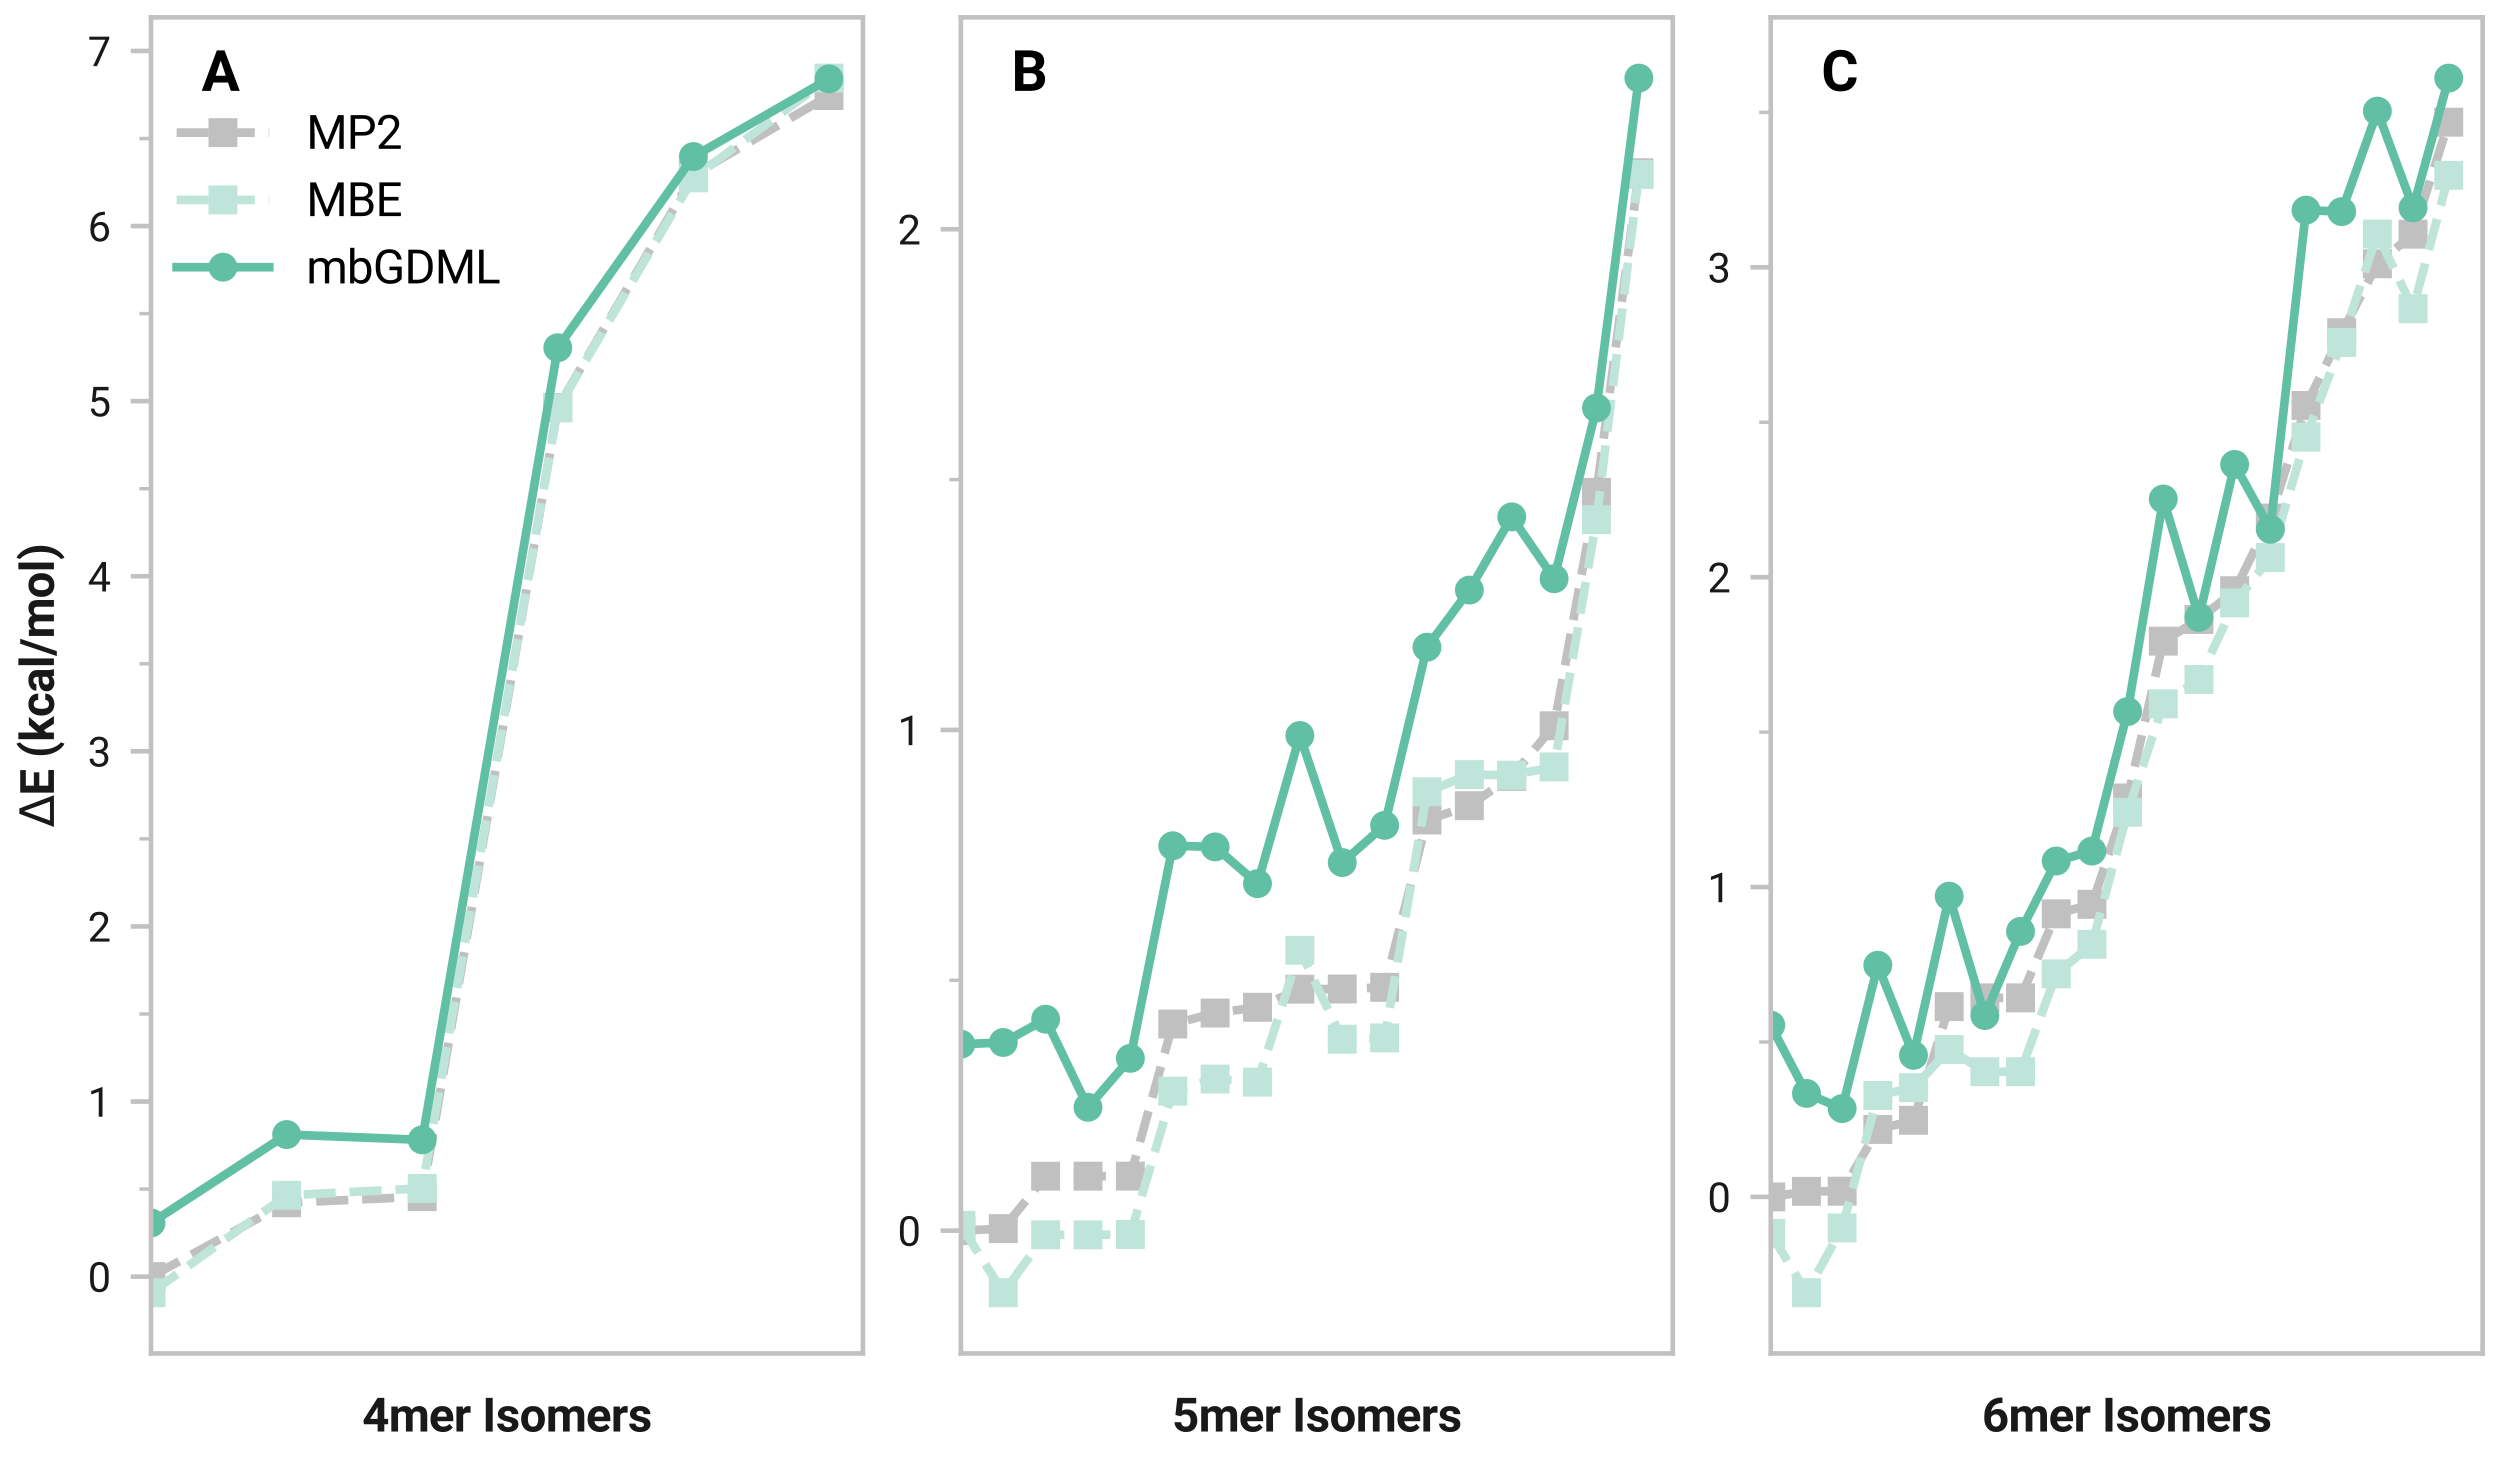 <?xml version="1.0" encoding="utf-8" standalone="no"?>
<!DOCTYPE svg PUBLIC "-//W3C//DTD SVG 1.1//EN"
  "http://www.w3.org/Graphics/SVG/1.1/DTD/svg11.dtd">
<svg xmlns:xlink="http://www.w3.org/1999/xlink" width="432pt" height="252pt" viewBox="0 0 432 252" xmlns="http://www.w3.org/2000/svg" version="1.1">
 <defs>
  <style type="text/css">*{stroke-linejoin: round; stroke-linecap: butt}</style>
 </defs>
 <g id="figure_1">
  <g id="patch_1">
   <path d="M 0 252 
L 432 252 
L 432 0 
L 0 0 
z
" style="fill: #ffffff"/>
  </g>
  <g id="axes_1">
   <g id="patch_2">
    <path d="M 26.094 233.875 
L 149.106 233.875 
L 149.106 3 
L 26.094 3 
z
" style="fill: #ffffff"/>
   </g>
   <g id="line2d_1">
    <path d="M 26.094 220.602 
L 49.525 207.837 
L 72.956 206.779 
L 96.387 70.418 
L 119.818 30.23 
L 143.249 16.507 
" clip-path="url(#pb6cbe77210)" style="fill: none; stroke-dasharray: 5.55,2.4; stroke-dashoffset: 0; stroke: #c0c0c0; stroke-width: 1.5"/>
    <defs>
     <path id="me4160c416a" d="M -2.5 2.5 
L 2.5 2.5 
L 2.5 -2.5 
L -2.5 -2.5 
z
"/>
    </defs>
    <g clip-path="url(#pb6cbe77210)">
     <use xlink:href="#me4160c416a" x="26.094" y="220.602" style="fill: #c0c0c0"/>
     <use xlink:href="#me4160c416a" x="49.525" y="207.837" style="fill: #c0c0c0"/>
     <use xlink:href="#me4160c416a" x="72.956" y="206.779" style="fill: #c0c0c0"/>
     <use xlink:href="#me4160c416a" x="96.387" y="70.418" style="fill: #c0c0c0"/>
     <use xlink:href="#me4160c416a" x="119.818" y="30.23" style="fill: #c0c0c0"/>
     <use xlink:href="#me4160c416a" x="143.249" y="16.507" style="fill: #c0c0c0"/>
    </g>
   </g>
   <g id="line2d_2">
    <path d="M 26.094 223.38 
L 49.525 206.547 
L 72.956 205.349 
L 96.387 70.491 
L 119.818 30.732 
L 143.249 13.495 
" clip-path="url(#pb6cbe77210)" style="fill: none; stroke-dasharray: 5.55,2.4; stroke-dashoffset: 0; stroke: #bfe5da; stroke-width: 1.5"/>
    <defs>
     <path id="m4c18b1e5c9" d="M -2.5 2.5 
L 2.5 2.5 
L 2.5 -2.5 
L -2.5 -2.5 
z
"/>
    </defs>
    <g clip-path="url(#pb6cbe77210)">
     <use xlink:href="#m4c18b1e5c9" x="26.094" y="223.38" style="fill: #bfe5da"/>
     <use xlink:href="#m4c18b1e5c9" x="49.525" y="206.547" style="fill: #bfe5da"/>
     <use xlink:href="#m4c18b1e5c9" x="72.956" y="205.349" style="fill: #bfe5da"/>
     <use xlink:href="#m4c18b1e5c9" x="96.387" y="70.491" style="fill: #bfe5da"/>
     <use xlink:href="#m4c18b1e5c9" x="119.818" y="30.732" style="fill: #bfe5da"/>
     <use xlink:href="#m4c18b1e5c9" x="143.249" y="13.495" style="fill: #bfe5da"/>
    </g>
   </g>
   <g id="matplotlib.axis_1">
    <g id="text_1">
     <!-- 4mer Isomers -->
     <g style="fill: #191919" transform="translate(62.589 247.375) scale(0.08 -0.08)">
      <defs>
       <path id="Roboto-Bold-34" d="M 175 1553 
L 2072 4550 
L 2984 4550 
L 2984 1713 
L 3500 1713 
L 3500 984 
L 2984 984 
L 2984 0 
L 2081 0 
L 2081 984 
L 216 984 
L 175 1553 
z
M 1072 1713 
L 2081 1713 
L 2081 3328 
L 2019 3219 
L 1072 1713 
z
" transform="scale(0.016)"/>
       <path id="Roboto-Bold-6d" d="M 1806 2713 
Q 1431 2713 1253 2394 
L 1253 0 
L 347 0 
L 347 3381 
L 1197 3381 
L 1228 3009 
Q 1581 3444 2197 3444 
Q 2850 3444 3094 2928 
Q 3441 3444 4109 3444 
Q 4597 3444 4894 3156 
Q 5191 2869 5194 2169 
L 5194 0 
L 4288 0 
L 4288 2156 
Q 4288 2494 4152 2603 
Q 4016 2713 3781 2713 
Q 3381 2713 3222 2334 
L 3222 0 
L 2319 0 
L 2319 2150 
Q 2319 2484 2181 2598 
Q 2044 2713 1806 2713 
z
" transform="scale(0.016)"/>
       <path id="Roboto-Bold-65" d="M 3225 550 
Q 3063 319 2731 128 
Q 2400 -63 1906 -63 
Q 1119 -63 675 414 
Q 231 891 228 1566 
L 228 1697 
Q 228 2463 654 2953 
Q 1081 3444 1806 3444 
Q 2534 3444 2915 2987 
Q 3297 2531 3297 1781 
L 3297 1397 
L 1144 1397 
Q 1191 1069 1403 867 
Q 1616 666 1963 666 
Q 2478 666 2778 1044 
L 3225 550 
z
M 1800 2716 
Q 1513 2716 1356 2522 
Q 1200 2328 1153 2016 
L 2409 2016 
L 2409 2084 
Q 2403 2356 2258 2536 
Q 2113 2716 1800 2716 
z
" transform="scale(0.016)"/>
       <path id="Roboto-Bold-72" d="M 1922 2563 
Q 1413 2563 1253 2216 
L 1253 0 
L 347 0 
L 347 3381 
L 1200 3381 
L 1228 2978 
Q 1494 3444 1981 3444 
Q 2153 3444 2259 3403 
L 2250 2538 
L 1922 2563 
z
" transform="scale(0.016)"/>
       <path id="Roboto-Bold-20" transform="scale(0.016)"/>
       <path id="Roboto-Bold-49" d="M 1403 4550 
L 1403 0 
L 466 0 
L 466 4550 
L 1403 4550 
z
" transform="scale(0.016)"/>
       <path id="Roboto-Bold-73" d="M 2178 938 
Q 2178 1081 2045 1179 
Q 1913 1278 1475 1372 
Q 953 1484 618 1721 
Q 284 1959 284 2394 
Q 284 2816 642 3130 
Q 1000 3444 1631 3444 
Q 2291 3444 2669 3134 
Q 3047 2825 3047 2353 
L 2144 2353 
Q 2144 2547 2019 2675 
Q 1894 2803 1628 2803 
Q 1403 2803 1276 2698 
Q 1150 2594 1150 2438 
Q 1150 2294 1284 2200 
Q 1419 2106 1781 2034 
Q 2331 1925 2693 1700 
Q 3056 1475 3056 972 
Q 3056 525 2672 231 
Q 2288 -63 1634 -63 
Q 925 -63 550 301 
Q 175 666 175 1078 
L 1034 1078 
Q 1047 813 1230 697 
Q 1413 581 1653 581 
Q 2178 581 2178 938 
z
" transform="scale(0.016)"/>
       <path id="Roboto-Bold-6f" d="M 206 1722 
Q 206 2459 625 2951 
Q 1044 3444 1806 3444 
Q 2578 3444 2993 2951 
Q 3409 2459 3409 1722 
L 3409 1656 
Q 3409 919 2993 428 
Q 2578 -63 1813 -63 
Q 1053 -63 636 415 
Q 219 894 206 1616 
L 206 1722 
z
M 1113 1656 
Q 1113 1244 1270 955 
Q 1428 666 1813 666 
Q 2191 666 2348 953 
Q 2506 1241 2506 1722 
Q 2506 2125 2348 2420 
Q 2191 2716 1806 2716 
Q 1425 2716 1269 2422 
Q 1113 2128 1113 1656 
z
" transform="scale(0.016)"/>
      </defs>
      <use xlink:href="#Roboto-Bold-34"/>
      <use xlink:href="#Roboto-Bold-6d" x="57.373"/>
      <use xlink:href="#Roboto-Bold-65" x="143.945"/>
      <use xlink:href="#Roboto-Bold-72" x="197.998"/>
      <use xlink:href="#Roboto-Bold-20" x="234.521"/>
      <use xlink:href="#Roboto-Bold-49" x="259.424"/>
      <use xlink:href="#Roboto-Bold-73" x="288.623"/>
      <use xlink:href="#Roboto-Bold-6f" x="340.088"/>
      <use xlink:href="#Roboto-Bold-6d" x="396.631"/>
      <use xlink:href="#Roboto-Bold-65" x="483.203"/>
      <use xlink:href="#Roboto-Bold-72" x="537.256"/>
      <use xlink:href="#Roboto-Bold-73" x="573.779"/>
     </g>
    </g>
   </g>
   <g id="matplotlib.axis_2">
    <g id="ytick_1">
     <g id="line2d_3">
      <defs>
       <path id="mb56e8936b9" d="M 0 0 
L -3.5 0 
" style="stroke: #c2c1c1; stroke-width: 0.8"/>
      </defs>
      <g>
       <use xlink:href="#mb56e8936b9" x="26.094" y="220.602" style="fill: #c2c1c1; stroke: #c2c1c1; stroke-width: 0.8"/>
      </g>
     </g>
     <g id="text_2">
      <!-- 0 -->
      <g style="fill: #191919" transform="translate(15.16 223.227) scale(0.07 -0.07)">
       <defs>
        <path id="Roboto-Regular-30" d="M 3234 1944 
Q 3234 825 2848 381 
Q 2463 -63 1800 -63 
Q 1156 -63 764 368 
Q 372 800 359 1872 
L 359 2638 
Q 359 3753 750 4183 
Q 1141 4613 1794 4613 
Q 2447 4613 2834 4195 
Q 3222 3778 3234 2709 
L 3234 1944 
z
M 2653 2734 
Q 2653 3503 2434 3822 
Q 2216 4141 1794 4141 
Q 1388 4141 1167 3831 
Q 947 3522 941 2778 
L 941 1850 
Q 941 1088 1164 750 
Q 1388 413 1800 413 
Q 2222 413 2436 745 
Q 2650 1078 2653 1825 
L 2653 2734 
z
" transform="scale(0.016)"/>
       </defs>
       <use xlink:href="#Roboto-Regular-30"/>
      </g>
     </g>
    </g>
    <g id="ytick_2">
     <g id="line2d_4">
      <g>
       <use xlink:href="#mb56e8936b9" x="26.094" y="190.345" style="fill: #c2c1c1; stroke: #c2c1c1; stroke-width: 0.8"/>
      </g>
     </g>
     <g id="text_3">
      <!-- 1 -->
      <g style="fill: #191919" transform="translate(15.16 192.97) scale(0.07 -0.07)">
       <defs>
        <path id="Roboto-Regular-31" d="M 2278 4575 
L 2278 0 
L 1700 0 
L 1700 3853 
L 534 3428 
L 534 3950 
L 2188 4575 
L 2278 4575 
z
" transform="scale(0.016)"/>
       </defs>
       <use xlink:href="#Roboto-Regular-31"/>
      </g>
     </g>
    </g>
    <g id="ytick_3">
     <g id="line2d_5">
      <g>
       <use xlink:href="#mb56e8936b9" x="26.094" y="160.089" style="fill: #c2c1c1; stroke: #c2c1c1; stroke-width: 0.8"/>
      </g>
     </g>
     <g id="text_4">
      <!-- 2 -->
      <g style="fill: #191919" transform="translate(15.16 162.714) scale(0.07 -0.07)">
       <defs>
        <path id="Roboto-Regular-32" d="M 3359 475 
L 3359 0 
L 381 0 
L 381 416 
L 1925 2134 
Q 2306 2566 2439 2819 
Q 2572 3072 2572 3328 
Q 2572 3663 2364 3900 
Q 2156 4138 1778 4138 
Q 1322 4138 1097 3878 
Q 872 3619 872 3213 
L 294 3213 
Q 294 3788 672 4200 
Q 1050 4613 1778 4613 
Q 2422 4613 2786 4278 
Q 3150 3944 3150 3397 
Q 3150 2997 2903 2592 
Q 2656 2188 2297 1797 
L 1078 475 
L 3359 475 
z
" transform="scale(0.016)"/>
       </defs>
       <use xlink:href="#Roboto-Regular-32"/>
      </g>
     </g>
    </g>
    <g id="ytick_4">
     <g id="line2d_6">
      <g>
       <use xlink:href="#mb56e8936b9" x="26.094" y="129.832" style="fill: #c2c1c1; stroke: #c2c1c1; stroke-width: 0.8"/>
      </g>
     </g>
     <g id="text_5">
      <!-- 3 -->
      <g style="fill: #191919" transform="translate(15.16 132.457) scale(0.07 -0.07)">
       <defs>
        <path id="Roboto-Regular-33" d="M 1222 2084 
L 1222 2559 
L 1647 2559 
Q 2094 2563 2312 2784 
Q 2531 3006 2531 3338 
Q 2531 4138 1738 4138 
Q 1369 4138 1141 3927 
Q 913 3716 913 3359 
L 334 3359 
Q 334 3881 720 4247 
Q 1106 4613 1738 4613 
Q 2353 4613 2733 4286 
Q 3113 3959 3113 3325 
Q 3113 3072 2942 2784 
Q 2772 2497 2397 2338 
Q 2850 2191 3015 1884 
Q 3181 1578 3181 1269 
Q 3181 631 2768 284 
Q 2356 -63 1741 -63 
Q 1147 -63 722 267 
Q 297 597 297 1203 
L 875 1203 
Q 875 844 1108 628 
Q 1341 413 1741 413 
Q 2138 413 2369 622 
Q 2600 831 2600 1256 
Q 2600 1681 2337 1882 
Q 2075 2084 1634 2084 
L 1222 2084 
z
" transform="scale(0.016)"/>
       </defs>
       <use xlink:href="#Roboto-Regular-33"/>
      </g>
     </g>
    </g>
    <g id="ytick_5">
     <g id="line2d_7">
      <g>
       <use xlink:href="#mb56e8936b9" x="26.094" y="99.576" style="fill: #c2c1c1; stroke: #c2c1c1; stroke-width: 0.8"/>
      </g>
     </g>
     <g id="text_6">
      <!-- 4 -->
      <g style="fill: #191919" transform="translate(15.16 102.201) scale(0.07 -0.07)">
       <defs>
        <path id="Roboto-Regular-34" d="M 166 1397 
L 2203 4550 
L 2819 4550 
L 2819 1531 
L 3453 1531 
L 3453 1056 
L 2819 1056 
L 2819 0 
L 2241 0 
L 2241 1056 
L 166 1056 
L 166 1397 
z
M 822 1531 
L 2241 1531 
L 2241 3766 
L 2169 3638 
L 822 1531 
z
" transform="scale(0.016)"/>
       </defs>
       <use xlink:href="#Roboto-Regular-34"/>
      </g>
     </g>
    </g>
    <g id="ytick_6">
     <g id="line2d_8">
      <g>
       <use xlink:href="#mb56e8936b9" x="26.094" y="69.32" style="fill: #c2c1c1; stroke: #c2c1c1; stroke-width: 0.8"/>
      </g>
     </g>
     <g id="text_7">
      <!-- 5 -->
      <g style="fill: #191919" transform="translate(15.16 71.945) scale(0.07 -0.07)">
       <defs>
        <path id="Roboto-Regular-35" d="M 1109 2166 
L 647 2284 
L 875 4550 
L 3209 4550 
L 3209 4016 
L 1366 4016 
L 1228 2778 
Q 1572 2975 1988 2975 
Q 2616 2975 2980 2561 
Q 3344 2147 3344 1450 
Q 3344 797 2987 367 
Q 2631 -63 1903 -63 
Q 1350 -63 947 248 
Q 544 559 481 1197 
L 1031 1197 
Q 1141 413 1903 413 
Q 2313 413 2538 691 
Q 2763 969 2763 1444 
Q 2763 1872 2527 2164 
Q 2291 2456 1853 2456 
Q 1563 2456 1413 2378 
Q 1263 2300 1109 2166 
z
" transform="scale(0.016)"/>
       </defs>
       <use xlink:href="#Roboto-Regular-35"/>
      </g>
     </g>
    </g>
    <g id="ytick_7">
     <g id="line2d_9">
      <g>
       <use xlink:href="#mb56e8936b9" x="26.094" y="39.063" style="fill: #c2c1c1; stroke: #c2c1c1; stroke-width: 0.8"/>
      </g>
     </g>
     <g id="text_8">
      <!-- 6 -->
      <g style="fill: #191919" transform="translate(15.16 41.688) scale(0.07 -0.07)">
       <defs>
        <path id="Roboto-Regular-36" d="M 3291 1484 
Q 3291 838 2930 387 
Q 2569 -63 1878 -63 
Q 1388 -63 1063 198 
Q 738 459 577 861 
Q 416 1263 416 1684 
L 416 1956 
Q 416 2597 595 3194 
Q 775 3791 1247 4173 
Q 1719 4556 2597 4556 
L 2647 4556 
L 2647 4066 
Q 2041 4066 1705 3853 
Q 1369 3641 1205 3302 
Q 1041 2963 1006 2575 
Q 1369 2984 1984 2984 
Q 2438 2984 2727 2765 
Q 3016 2547 3153 2201 
Q 3291 1856 3291 1484 
z
M 997 1666 
Q 997 1059 1267 737 
Q 1538 416 1878 416 
Q 2278 416 2498 708 
Q 2719 1000 2719 1456 
Q 2719 1863 2516 2184 
Q 2313 2506 1891 2506 
Q 1588 2506 1341 2325 
Q 1094 2144 997 1884 
L 997 1666 
z
" transform="scale(0.016)"/>
       </defs>
       <use xlink:href="#Roboto-Regular-36"/>
      </g>
     </g>
    </g>
    <g id="ytick_8">
     <g id="line2d_10">
      <g>
       <use xlink:href="#mb56e8936b9" x="26.094" y="8.807" style="fill: #c2c1c1; stroke: #c2c1c1; stroke-width: 0.8"/>
      </g>
     </g>
     <g id="text_9">
      <!-- 7 -->
      <g style="fill: #191919" transform="translate(15.16 11.432) scale(0.07 -0.07)">
       <defs>
        <path id="Roboto-Regular-37" d="M 3319 4550 
L 3319 4225 
L 1434 0 
L 825 0 
L 2706 4075 
L 244 4075 
L 244 4550 
L 3319 4550 
z
" transform="scale(0.016)"/>
       </defs>
       <use xlink:href="#Roboto-Regular-37"/>
      </g>
     </g>
    </g>
    <g id="ytick_9">
     <g id="line2d_11">
      <defs>
       <path id="m75e565f180" d="M 0 0 
L -2 0 
" style="stroke: #c2c1c1; stroke-width: 0.6"/>
      </defs>
      <g>
       <use xlink:href="#m75e565f180" x="26.094" y="205.474" style="fill: #c2c1c1; stroke: #c2c1c1; stroke-width: 0.6"/>
      </g>
     </g>
    </g>
    <g id="ytick_10">
     <g id="line2d_12">
      <g>
       <use xlink:href="#m75e565f180" x="26.094" y="175.217" style="fill: #c2c1c1; stroke: #c2c1c1; stroke-width: 0.6"/>
      </g>
     </g>
    </g>
    <g id="ytick_11">
     <g id="line2d_13">
      <g>
       <use xlink:href="#m75e565f180" x="26.094" y="144.961" style="fill: #c2c1c1; stroke: #c2c1c1; stroke-width: 0.6"/>
      </g>
     </g>
    </g>
    <g id="ytick_12">
     <g id="line2d_14">
      <g>
       <use xlink:href="#m75e565f180" x="26.094" y="114.704" style="fill: #c2c1c1; stroke: #c2c1c1; stroke-width: 0.6"/>
      </g>
     </g>
    </g>
    <g id="ytick_13">
     <g id="line2d_15">
      <g>
       <use xlink:href="#m75e565f180" x="26.094" y="84.448" style="fill: #c2c1c1; stroke: #c2c1c1; stroke-width: 0.6"/>
      </g>
     </g>
    </g>
    <g id="ytick_14">
     <g id="line2d_16">
      <g>
       <use xlink:href="#m75e565f180" x="26.094" y="54.191" style="fill: #c2c1c1; stroke: #c2c1c1; stroke-width: 0.6"/>
      </g>
     </g>
    </g>
    <g id="ytick_15">
     <g id="line2d_17">
      <g>
       <use xlink:href="#m75e565f180" x="26.094" y="23.935" style="fill: #c2c1c1; stroke: #c2c1c1; stroke-width: 0.6"/>
      </g>
     </g>
    </g>
    <g id="text_10">
     <!-- $\Delta$E (kcal/mol) -->
     <g style="fill: #191919" transform="translate(9.32 142.958) rotate(-90) scale(0.08 -0.08)">
      <defs>
       <path id="DejaVuSans-394" d="M 2188 4044 
L 906 525 
L 3472 525 
L 2188 4044 
z
M 50 0 
L 1831 4666 
L 2547 4666 
L 4325 0 
L 50 0 
z
" transform="scale(0.016)"/>
       <path id="Roboto-Bold-45" d="M 406 0 
L 406 4550 
L 3450 4550 
L 3450 3791 
L 1347 3791 
L 1347 2706 
L 3144 2706 
L 3144 1972 
L 1347 1972 
L 1347 756 
L 3459 756 
L 3459 0 
L 406 0 
z
" transform="scale(0.016)"/>
       <path id="Roboto-Bold-28" d="M 391 1850 
Q 391 2731 633 3392 
Q 875 4053 1234 4473 
Q 1594 4894 1947 5053 
L 2122 4566 
Q 1772 4303 1465 3661 
Q 1159 3019 1153 1906 
L 1153 1772 
Q 1153 628 1461 -23 
Q 1769 -675 2122 -944 
L 1947 -1422 
Q 1594 -1266 1234 -845 
Q 875 -425 633 237 
Q 391 900 391 1778 
L 391 1850 
z
" transform="scale(0.016)"/>
       <path id="Roboto-Bold-6b" d="M 2444 0 
L 1575 1356 
L 1253 1034 
L 1253 0 
L 350 0 
L 350 4803 
L 1253 4803 
L 1253 2144 
L 1428 2369 
L 2291 3381 
L 3375 3381 
L 2156 1975 
L 3484 0 
L 2444 0 
z
" transform="scale(0.016)"/>
       <path id="Roboto-Bold-63" d="M 1753 666 
Q 2000 666 2159 802 
Q 2319 938 2322 1169 
L 3172 1169 
Q 3166 631 2761 284 
Q 2356 -63 1769 -63 
Q 984 -63 595 432 
Q 206 928 206 1647 
L 206 1734 
Q 206 2450 593 2947 
Q 981 3444 1766 3444 
Q 2388 3444 2777 3087 
Q 3166 2731 3172 2122 
L 2322 2122 
Q 2319 2369 2172 2542 
Q 2025 2716 1750 2716 
Q 1356 2716 1234 2420 
Q 1113 2125 1113 1647 
Q 1113 1256 1233 961 
Q 1353 666 1753 666 
z
" transform="scale(0.016)"/>
       <path id="Roboto-Bold-61" d="M 2306 0 
Q 2250 119 2216 303 
Q 1888 -63 1363 -63 
Q 878 -63 547 223 
Q 216 509 216 950 
Q 216 1481 609 1773 
Q 1003 2066 1775 2066 
L 2178 2066 
L 2178 2263 
Q 2178 2497 2058 2636 
Q 1938 2775 1678 2775 
Q 1194 2775 1194 2369 
L 291 2369 
Q 291 2809 681 3126 
Q 1072 3444 1728 3444 
Q 2313 3444 2698 3147 
Q 3084 2850 3084 2256 
L 3084 750 
Q 3091 300 3219 53 
L 3219 0 
L 2306 0 
z
M 1559 628 
Q 1788 628 1948 729 
Q 2109 831 2178 953 
L 2178 1541 
L 1809 1541 
Q 1450 1541 1284 1389 
Q 1119 1238 1119 1016 
Q 1119 847 1236 737 
Q 1353 628 1559 628 
z
" transform="scale(0.016)"/>
       <path id="Roboto-Bold-6c" d="M 1303 4800 
L 1303 0 
L 397 0 
L 397 4800 
L 1303 4800 
z
" transform="scale(0.016)"/>
       <path id="Roboto-Bold-2f" d="M 2306 4550 
L 631 -391 
L -41 -391 
L 1634 4550 
L 2306 4550 
z
" transform="scale(0.016)"/>
       <path id="Roboto-Bold-29" d="M 1906 1778 
Q 1906 928 1656 264 
Q 1406 -400 1034 -833 
Q 663 -1266 300 -1422 
L 125 -944 
Q 472 -684 780 -37 
Q 1088 609 1094 1722 
L 1094 1856 
Q 1094 3000 780 3656 
Q 466 4313 125 4572 
L 300 5053 
Q 663 4894 1034 4461 
Q 1406 4028 1656 3364 
Q 1906 2700 1906 1847 
L 1906 1778 
z
" transform="scale(0.016)"/>
      </defs>
      <use xlink:href="#DejaVuSans-394" transform="translate(0 0.047)"/>
      <use xlink:href="#Roboto-Bold-45" transform="translate(68.408 0.047)"/>
      <use xlink:href="#Roboto-Bold-20" transform="translate(124.658 0.047)"/>
      <use xlink:href="#Roboto-Bold-28" transform="translate(149.561 0.047)"/>
      <use xlink:href="#Roboto-Bold-6b" transform="translate(184.668 0.047)"/>
      <use xlink:href="#Roboto-Bold-63" transform="translate(238.086 0.047)"/>
      <use xlink:href="#Roboto-Bold-61" transform="translate(290.283 0.047)"/>
      <use xlink:href="#Roboto-Bold-6c" transform="translate(343.896 0.047)"/>
      <use xlink:href="#Roboto-Bold-2f" transform="translate(370.41 0.047)"/>
      <use xlink:href="#Roboto-Bold-6d" transform="translate(407.812 0.047)"/>
      <use xlink:href="#Roboto-Bold-6f" transform="translate(494.385 0.047)"/>
      <use xlink:href="#Roboto-Bold-6c" transform="translate(550.928 0.047)"/>
      <use xlink:href="#Roboto-Bold-29" transform="translate(577.441 0.047)"/>
     </g>
    </g>
   </g>
   <g id="line2d_18">
    <path d="M 26.094 211.323 
L 49.525 196.05 
L 72.956 196.968 
L 96.387 60.089 
L 119.818 27.052 
L 143.249 13.63 
" clip-path="url(#pb6cbe77210)" style="fill: none; stroke: #61bfa3; stroke-width: 1.5; stroke-linecap: square"/>
    <defs>
     <path id="m177fffdb99" d="M 0 2.5 
C 0.663 2.5 1.299 2.237 1.768 1.768 
C 2.237 1.299 2.5 0.663 2.5 0 
C 2.5 -0.663 2.237 -1.299 1.768 -1.768 
C 1.299 -2.237 0.663 -2.5 0 -2.5 
C -0.663 -2.5 -1.299 -2.237 -1.768 -1.768 
C -2.237 -1.299 -2.5 -0.663 -2.5 0 
C -2.5 0.663 -2.237 1.299 -1.768 1.768 
C -1.299 2.237 -0.663 2.5 0 2.5 
z
"/>
    </defs>
    <g clip-path="url(#pb6cbe77210)">
     <use xlink:href="#m177fffdb99" x="26.094" y="211.323" style="fill: #61bfa3"/>
     <use xlink:href="#m177fffdb99" x="49.525" y="196.05" style="fill: #61bfa3"/>
     <use xlink:href="#m177fffdb99" x="72.956" y="196.968" style="fill: #61bfa3"/>
     <use xlink:href="#m177fffdb99" x="96.387" y="60.089" style="fill: #61bfa3"/>
     <use xlink:href="#m177fffdb99" x="119.818" y="27.052" style="fill: #61bfa3"/>
     <use xlink:href="#m177fffdb99" x="143.249" y="13.63" style="fill: #61bfa3"/>
    </g>
   </g>
   <g id="patch_3">
    <path d="M 26.094 233.875 
L 26.094 3 
" style="fill: none; stroke: #c2c1c1; stroke-width: 0.8; stroke-linejoin: miter; stroke-linecap: square"/>
   </g>
   <g id="patch_4">
    <path d="M 149.106 233.875 
L 149.106 3 
" style="fill: none; stroke: #c2c1c1; stroke-width: 0.8; stroke-linejoin: miter; stroke-linecap: square"/>
   </g>
   <g id="patch_5">
    <path d="M 26.094 233.875 
L 149.106 233.875 
" style="fill: none; stroke: #c2c1c1; stroke-width: 0.8; stroke-linejoin: miter; stroke-linecap: square"/>
   </g>
   <g id="patch_6">
    <path d="M 26.094 3 
L 149.106 3 
" style="fill: none; stroke: #c2c1c1; stroke-width: 0.8; stroke-linejoin: miter; stroke-linecap: square"/>
   </g>
   <g id="text_11">
    <!-- A -->
    <g transform="translate(34.828 15.698) scale(0.096 -0.096)">
     <defs>
      <path id="Roboto-Bold-41" d="M 25 0 
L 1719 4550 
L 2588 4550 
L 4291 0 
L 3291 0 
L 2978 938 
L 1331 938 
L 1019 0 
L 25 0 
z
M 1584 1697 
L 2725 1697 
L 2156 3406 
L 1584 1697 
z
" transform="scale(0.016)"/>
     </defs>
     <use xlink:href="#Roboto-Bold-41"/>
    </g>
   </g>
   <g id="legend_1">
    <g id="line2d_19">
     <path d="M 30.525 22.918 
L 38.525 22.918 
L 46.525 22.918 
" style="fill: none; stroke-dasharray: 5.55,2.4; stroke-dashoffset: 0; stroke: #c0c0c0; stroke-width: 1.5"/>
     <g>
      <use xlink:href="#me4160c416a" x="38.525" y="22.918" style="fill: #c0c0c0"/>
     </g>
    </g>
    <g id="text_12">
     <!-- MP2 -->
     <g transform="translate(52.925 25.718) scale(0.08 -0.08)">
      <defs>
       <path id="Roboto-Regular-4d" d="M 2794 841 
L 4281 4550 
L 5056 4550 
L 5056 0 
L 4456 0 
L 4456 1775 
L 4516 3678 
L 3019 0 
L 2563 0 
L 1069 3684 
L 1128 1775 
L 1128 0 
L 528 0 
L 528 4550 
L 1303 4550 
L 2794 841 
z
" transform="scale(0.016)"/>
       <path id="Roboto-Regular-50" d="M 1131 1784 
L 1131 0 
L 528 0 
L 528 4550 
L 2206 4550 
Q 2981 4550 3392 4159 
Q 3803 3769 3803 3163 
Q 3803 2503 3392 2143 
Q 2981 1784 2206 1784 
L 1131 1784 
z
M 1131 4056 
L 1131 2275 
L 2206 2275 
Q 2738 2275 2969 2522 
Q 3200 2769 3200 3156 
Q 3200 3506 2969 3781 
Q 2738 4056 2206 4056 
L 1131 4056 
z
" transform="scale(0.016)"/>
      </defs>
      <use xlink:href="#Roboto-Regular-4d"/>
      <use xlink:href="#Roboto-Regular-50" x="87.305"/>
      <use xlink:href="#Roboto-Regular-32" x="150.391"/>
     </g>
    </g>
    <g id="line2d_20">
     <path d="M 30.525 34.543 
L 38.525 34.543 
L 46.525 34.543 
" style="fill: none; stroke-dasharray: 5.55,2.4; stroke-dashoffset: 0; stroke: #bfe5da; stroke-width: 1.5"/>
     <g>
      <use xlink:href="#m4c18b1e5c9" x="38.525" y="34.543" style="fill: #bfe5da"/>
     </g>
    </g>
    <g id="text_13">
     <!-- MBE -->
     <g transform="translate(52.925 37.343) scale(0.08 -0.08)">
      <defs>
       <path id="Roboto-Regular-42" d="M 3625 1313 
Q 3625 675 3214 337 
Q 2803 0 2122 0 
L 528 0 
L 528 4550 
L 2019 4550 
Q 2719 4550 3111 4261 
Q 3503 3972 3503 3338 
Q 3503 3022 3323 2776 
Q 3144 2531 2831 2397 
Q 3216 2291 3420 1994 
Q 3625 1697 3625 1313 
z
M 1131 4056 
L 1131 2613 
L 2038 2613 
Q 2425 2613 2662 2806 
Q 2900 3000 2900 3344 
Q 2900 4041 2056 4056 
L 1131 4056 
z
M 3025 1306 
Q 3025 1688 2817 1908 
Q 2609 2128 2150 2128 
L 1131 2128 
L 1131 491 
L 2122 491 
Q 2550 491 2787 711 
Q 3025 931 3025 1306 
z
" transform="scale(0.016)"/>
       <path id="Roboto-Regular-45" d="M 528 0 
L 528 4550 
L 3388 4550 
L 3388 4056 
L 1131 4056 
L 1131 2594 
L 3100 2594 
L 3100 2103 
L 1131 2103 
L 1131 491 
L 3419 491 
L 3419 0 
L 528 0 
z
" transform="scale(0.016)"/>
      </defs>
      <use xlink:href="#Roboto-Regular-4d"/>
      <use xlink:href="#Roboto-Regular-42" x="87.305"/>
      <use xlink:href="#Roboto-Regular-45" x="149.609"/>
     </g>
    </g>
    <g id="line2d_21">
     <path d="M 30.525 46.168 
L 38.525 46.168 
L 46.525 46.168 
" style="fill: none; stroke: #61bfa3; stroke-width: 1.5; stroke-linecap: square"/>
     <g>
      <use xlink:href="#m177fffdb99" x="38.525" y="46.168" style="fill: #61bfa3"/>
     </g>
    </g>
    <g id="text_14">
     <!-- mbGDML -->
     <g transform="translate(52.925 48.968) scale(0.08 -0.08)">
      <defs>
       <path id="Roboto-Regular-6d" d="M 1794 2956 
Q 1225 2956 1016 2478 
L 1016 0 
L 434 0 
L 434 3381 
L 984 3381 
L 1000 3013 
Q 1366 3444 2000 3444 
Q 2325 3444 2579 3314 
Q 2834 3184 2969 2900 
Q 3138 3144 3408 3294 
Q 3678 3444 4044 3444 
Q 4588 3444 4883 3153 
Q 5178 2863 5178 2222 
L 5178 0 
L 4597 0 
L 4597 2228 
Q 4597 2653 4401 2804 
Q 4206 2956 3875 2956 
Q 3525 2956 3325 2748 
Q 3125 2541 3094 2244 
L 3094 0 
L 2516 0 
L 2516 2225 
Q 2516 2622 2319 2789 
Q 2122 2956 1794 2956 
z
" transform="scale(0.016)"/>
       <path id="Roboto-Regular-62" d="M 3303 1653 
Q 3303 913 2959 425 
Q 2616 -63 1988 -63 
Q 1347 -63 1000 391 
L 969 0 
L 438 0 
L 438 4800 
L 1019 4800 
L 1019 3016 
Q 1363 3444 1981 3444 
Q 2619 3444 2961 2969 
Q 3303 2494 3303 1719 
L 3303 1653 
z
M 1838 2956 
Q 1522 2956 1325 2804 
Q 1128 2653 1019 2431 
L 1019 959 
Q 1131 734 1331 581 
Q 1531 428 1844 428 
Q 2313 428 2517 789 
Q 2722 1150 2722 1653 
L 2722 1719 
Q 2722 2222 2526 2589 
Q 2331 2956 1838 2956 
z
" transform="scale(0.016)"/>
       <path id="Roboto-Regular-47" d="M 3891 2266 
L 3891 600 
Q 3763 413 3403 175 
Q 3044 -63 2281 -63 
Q 1450 -63 915 507 
Q 381 1078 381 2100 
L 381 2453 
Q 381 3469 856 4041 
Q 1331 4613 2213 4613 
Q 2994 4613 3398 4219 
Q 3803 3825 3891 3219 
L 3288 3219 
Q 3225 3588 2979 3853 
Q 2734 4119 2213 4119 
Q 1584 4119 1287 3676 
Q 991 3234 988 2475 
L 988 2100 
Q 988 1313 1344 870 
Q 1700 428 2284 428 
Q 2769 428 2984 542 
Q 3200 656 3291 759 
L 3291 1778 
L 2238 1778 
L 2238 2266 
L 3891 2266 
z
" transform="scale(0.016)"/>
       <path id="Roboto-Regular-44" d="M 528 0 
L 528 4550 
L 1816 4550 
Q 2713 4550 3267 3973 
Q 3822 3397 3822 2409 
L 3822 2138 
Q 3822 1150 3264 575 
Q 2706 0 1759 0 
L 528 0 
z
M 1131 4056 
L 1131 491 
L 1759 491 
Q 2488 491 2856 941 
Q 3225 1391 3225 2138 
L 3225 2416 
Q 3225 3200 2856 3628 
Q 2488 4056 1816 4056 
L 1131 4056 
z
" transform="scale(0.016)"/>
       <path id="Roboto-Regular-4c" d="M 3288 491 
L 3288 0 
L 528 0 
L 528 4550 
L 1131 4550 
L 1131 491 
L 3288 491 
z
" transform="scale(0.016)"/>
      </defs>
      <use xlink:href="#Roboto-Regular-6d"/>
      <use xlink:href="#Roboto-Regular-62" x="87.695"/>
      <use xlink:href="#Roboto-Regular-47" x="143.848"/>
      <use xlink:href="#Roboto-Regular-44" x="211.963"/>
      <use xlink:href="#Roboto-Regular-4d" x="277.588"/>
      <use xlink:href="#Roboto-Regular-4c" x="364.893"/>
     </g>
    </g>
   </g>
  </g>
  <g id="axes_2">
   <g id="patch_7">
    <path d="M 166.041 233.875 
L 289.053 233.875 
L 289.053 3 
L 166.041 3 
z
" style="fill: #ffffff"/>
   </g>
   <g id="line2d_22">
    <path d="M 166.041 212.653 
L 173.363 212.306 
L 180.685 203.245 
L 188.008 203.24 
L 195.33 203.238 
L 202.652 176.952 
L 209.974 175.051 
L 217.296 174.059 
L 224.618 170.935 
L 231.94 170.901 
L 239.263 170.615 
L 246.585 141.697 
L 253.907 139.227 
L 261.229 134.154 
L 268.551 125.41 
L 275.873 85.082 
L 283.195 29.853 
" clip-path="url(#pe96b0b8e13)" style="fill: none; stroke-dasharray: 5.55,2.4; stroke-dashoffset: 0; stroke: #c0c0c0; stroke-width: 1.5"/>
    <g clip-path="url(#pe96b0b8e13)">
     <use xlink:href="#me4160c416a" x="166.041" y="212.653" style="fill: #c0c0c0"/>
     <use xlink:href="#me4160c416a" x="173.363" y="212.306" style="fill: #c0c0c0"/>
     <use xlink:href="#me4160c416a" x="180.685" y="203.245" style="fill: #c0c0c0"/>
     <use xlink:href="#me4160c416a" x="188.008" y="203.24" style="fill: #c0c0c0"/>
     <use xlink:href="#me4160c416a" x="195.33" y="203.238" style="fill: #c0c0c0"/>
     <use xlink:href="#me4160c416a" x="202.652" y="176.952" style="fill: #c0c0c0"/>
     <use xlink:href="#me4160c416a" x="209.974" y="175.051" style="fill: #c0c0c0"/>
     <use xlink:href="#me4160c416a" x="217.296" y="174.059" style="fill: #c0c0c0"/>
     <use xlink:href="#me4160c416a" x="224.618" y="170.935" style="fill: #c0c0c0"/>
     <use xlink:href="#me4160c416a" x="231.94" y="170.901" style="fill: #c0c0c0"/>
     <use xlink:href="#me4160c416a" x="239.263" y="170.615" style="fill: #c0c0c0"/>
     <use xlink:href="#me4160c416a" x="246.585" y="141.697" style="fill: #c0c0c0"/>
     <use xlink:href="#me4160c416a" x="253.907" y="139.227" style="fill: #c0c0c0"/>
     <use xlink:href="#me4160c416a" x="261.229" y="134.154" style="fill: #c0c0c0"/>
     <use xlink:href="#me4160c416a" x="268.551" y="125.41" style="fill: #c0c0c0"/>
     <use xlink:href="#me4160c416a" x="275.873" y="85.082" style="fill: #c0c0c0"/>
     <use xlink:href="#me4160c416a" x="283.195" y="29.853" style="fill: #c0c0c0"/>
    </g>
   </g>
   <g id="line2d_23">
    <path d="M 166.041 211.735 
L 173.363 223.38 
L 180.685 213.369 
L 188.008 213.39 
L 195.33 213.318 
L 202.652 188.548 
L 209.974 186.462 
L 217.296 186.992 
L 224.618 164.203 
L 231.94 179.575 
L 239.263 179.349 
L 246.585 136.817 
L 253.907 133.846 
L 261.229 133.951 
L 268.551 132.525 
L 275.873 89.802 
L 283.195 30.149 
" clip-path="url(#pe96b0b8e13)" style="fill: none; stroke-dasharray: 5.55,2.4; stroke-dashoffset: 0; stroke: #bfe5da; stroke-width: 1.5"/>
    <g clip-path="url(#pe96b0b8e13)">
     <use xlink:href="#m4c18b1e5c9" x="166.041" y="211.735" style="fill: #bfe5da"/>
     <use xlink:href="#m4c18b1e5c9" x="173.363" y="223.38" style="fill: #bfe5da"/>
     <use xlink:href="#m4c18b1e5c9" x="180.685" y="213.369" style="fill: #bfe5da"/>
     <use xlink:href="#m4c18b1e5c9" x="188.008" y="213.39" style="fill: #bfe5da"/>
     <use xlink:href="#m4c18b1e5c9" x="195.33" y="213.318" style="fill: #bfe5da"/>
     <use xlink:href="#m4c18b1e5c9" x="202.652" y="188.548" style="fill: #bfe5da"/>
     <use xlink:href="#m4c18b1e5c9" x="209.974" y="186.462" style="fill: #bfe5da"/>
     <use xlink:href="#m4c18b1e5c9" x="217.296" y="186.992" style="fill: #bfe5da"/>
     <use xlink:href="#m4c18b1e5c9" x="224.618" y="164.203" style="fill: #bfe5da"/>
     <use xlink:href="#m4c18b1e5c9" x="231.94" y="179.575" style="fill: #bfe5da"/>
     <use xlink:href="#m4c18b1e5c9" x="239.263" y="179.349" style="fill: #bfe5da"/>
     <use xlink:href="#m4c18b1e5c9" x="246.585" y="136.817" style="fill: #bfe5da"/>
     <use xlink:href="#m4c18b1e5c9" x="253.907" y="133.846" style="fill: #bfe5da"/>
     <use xlink:href="#m4c18b1e5c9" x="261.229" y="133.951" style="fill: #bfe5da"/>
     <use xlink:href="#m4c18b1e5c9" x="268.551" y="132.525" style="fill: #bfe5da"/>
     <use xlink:href="#m4c18b1e5c9" x="275.873" y="89.802" style="fill: #bfe5da"/>
     <use xlink:href="#m4c18b1e5c9" x="283.195" y="30.149" style="fill: #bfe5da"/>
    </g>
   </g>
   <g id="matplotlib.axis_3">
    <g id="text_15">
     <!-- 5mer Isomers -->
     <g style="fill: #191919" transform="translate(202.536 247.375) scale(0.08 -0.08)">
      <defs>
       <path id="Roboto-Bold-35" d="M 1166 2063 
L 447 2238 
L 706 4550 
L 3256 4550 
L 3256 3800 
L 1450 3800 
L 1338 2819 
Q 1650 2991 2019 2991 
Q 2681 2991 3043 2587 
Q 3406 2184 3406 1463 
Q 3406 856 3031 396 
Q 2656 -63 1872 -63 
Q 1281 -63 814 287 
Q 347 638 331 1269 
L 1225 1269 
Q 1284 666 1866 666 
Q 2206 666 2354 911 
Q 2503 1156 2503 1513 
Q 2503 1872 2325 2092 
Q 2147 2313 1772 2313 
Q 1525 2313 1390 2233 
Q 1256 2153 1166 2063 
z
" transform="scale(0.016)"/>
      </defs>
      <use xlink:href="#Roboto-Bold-35"/>
      <use xlink:href="#Roboto-Bold-6d" x="57.373"/>
      <use xlink:href="#Roboto-Bold-65" x="143.945"/>
      <use xlink:href="#Roboto-Bold-72" x="197.998"/>
      <use xlink:href="#Roboto-Bold-20" x="234.521"/>
      <use xlink:href="#Roboto-Bold-49" x="259.424"/>
      <use xlink:href="#Roboto-Bold-73" x="288.623"/>
      <use xlink:href="#Roboto-Bold-6f" x="340.088"/>
      <use xlink:href="#Roboto-Bold-6d" x="396.631"/>
      <use xlink:href="#Roboto-Bold-65" x="483.203"/>
      <use xlink:href="#Roboto-Bold-72" x="537.256"/>
      <use xlink:href="#Roboto-Bold-73" x="573.779"/>
     </g>
    </g>
   </g>
   <g id="matplotlib.axis_4">
    <g id="ytick_16">
     <g id="line2d_24">
      <g>
       <use xlink:href="#mb56e8936b9" x="166.041" y="212.653" style="fill: #c2c1c1; stroke: #c2c1c1; stroke-width: 0.8"/>
      </g>
     </g>
     <g id="text_16">
      <!-- 0 -->
      <g style="fill: #191919" transform="translate(155.107 215.278) scale(0.07 -0.07)">
       <use xlink:href="#Roboto-Regular-30"/>
      </g>
     </g>
    </g>
    <g id="ytick_17">
     <g id="line2d_25">
      <g>
       <use xlink:href="#mb56e8936b9" x="166.041" y="126.134" style="fill: #c2c1c1; stroke: #c2c1c1; stroke-width: 0.8"/>
      </g>
     </g>
     <g id="text_17">
      <!-- 1 -->
      <g style="fill: #191919" transform="translate(155.107 128.759) scale(0.07 -0.07)">
       <use xlink:href="#Roboto-Regular-31"/>
      </g>
     </g>
    </g>
    <g id="ytick_18">
     <g id="line2d_26">
      <g>
       <use xlink:href="#mb56e8936b9" x="166.041" y="39.614" style="fill: #c2c1c1; stroke: #c2c1c1; stroke-width: 0.8"/>
      </g>
     </g>
     <g id="text_18">
      <!-- 2 -->
      <g style="fill: #191919" transform="translate(155.107 42.239) scale(0.07 -0.07)">
       <use xlink:href="#Roboto-Regular-32"/>
      </g>
     </g>
    </g>
    <g id="ytick_19">
     <g id="line2d_27">
      <g>
       <use xlink:href="#m75e565f180" x="166.041" y="169.394" style="fill: #c2c1c1; stroke: #c2c1c1; stroke-width: 0.6"/>
      </g>
     </g>
    </g>
    <g id="ytick_20">
     <g id="line2d_28">
      <g>
       <use xlink:href="#m75e565f180" x="166.041" y="82.874" style="fill: #c2c1c1; stroke: #c2c1c1; stroke-width: 0.6"/>
      </g>
     </g>
    </g>
   </g>
   <g id="line2d_29">
    <path d="M 166.041 180.437 
L 173.363 180.144 
L 180.685 176.117 
L 188.008 191.345 
L 195.33 182.879 
L 202.652 146.148 
L 209.974 146.345 
L 217.296 152.699 
L 224.618 127.093 
L 231.94 149.049 
L 239.263 142.62 
L 246.585 111.835 
L 253.907 101.963 
L 261.229 89.318 
L 268.551 100.004 
L 275.873 70.497 
L 283.195 13.495 
" clip-path="url(#pe96b0b8e13)" style="fill: none; stroke: #61bfa3; stroke-width: 1.5; stroke-linecap: square"/>
    <g clip-path="url(#pe96b0b8e13)">
     <use xlink:href="#m177fffdb99" x="166.041" y="180.437" style="fill: #61bfa3"/>
     <use xlink:href="#m177fffdb99" x="173.363" y="180.144" style="fill: #61bfa3"/>
     <use xlink:href="#m177fffdb99" x="180.685" y="176.117" style="fill: #61bfa3"/>
     <use xlink:href="#m177fffdb99" x="188.008" y="191.345" style="fill: #61bfa3"/>
     <use xlink:href="#m177fffdb99" x="195.33" y="182.879" style="fill: #61bfa3"/>
     <use xlink:href="#m177fffdb99" x="202.652" y="146.148" style="fill: #61bfa3"/>
     <use xlink:href="#m177fffdb99" x="209.974" y="146.345" style="fill: #61bfa3"/>
     <use xlink:href="#m177fffdb99" x="217.296" y="152.699" style="fill: #61bfa3"/>
     <use xlink:href="#m177fffdb99" x="224.618" y="127.093" style="fill: #61bfa3"/>
     <use xlink:href="#m177fffdb99" x="231.94" y="149.049" style="fill: #61bfa3"/>
     <use xlink:href="#m177fffdb99" x="239.263" y="142.62" style="fill: #61bfa3"/>
     <use xlink:href="#m177fffdb99" x="246.585" y="111.835" style="fill: #61bfa3"/>
     <use xlink:href="#m177fffdb99" x="253.907" y="101.963" style="fill: #61bfa3"/>
     <use xlink:href="#m177fffdb99" x="261.229" y="89.318" style="fill: #61bfa3"/>
     <use xlink:href="#m177fffdb99" x="268.551" y="100.004" style="fill: #61bfa3"/>
     <use xlink:href="#m177fffdb99" x="275.873" y="70.497" style="fill: #61bfa3"/>
     <use xlink:href="#m177fffdb99" x="283.195" y="13.495" style="fill: #61bfa3"/>
    </g>
   </g>
   <g id="patch_8">
    <path d="M 166.041 233.875 
L 166.041 3 
" style="fill: none; stroke: #c2c1c1; stroke-width: 0.8; stroke-linejoin: miter; stroke-linecap: square"/>
   </g>
   <g id="patch_9">
    <path d="M 289.053 233.875 
L 289.053 3 
" style="fill: none; stroke: #c2c1c1; stroke-width: 0.8; stroke-linejoin: miter; stroke-linecap: square"/>
   </g>
   <g id="patch_10">
    <path d="M 166.041 233.875 
L 289.053 233.875 
" style="fill: none; stroke: #c2c1c1; stroke-width: 0.8; stroke-linejoin: miter; stroke-linecap: square"/>
   </g>
   <g id="patch_11">
    <path d="M 166.041 3 
L 289.053 3 
" style="fill: none; stroke: #c2c1c1; stroke-width: 0.8; stroke-linejoin: miter; stroke-linecap: square"/>
   </g>
   <g id="text_19">
    <!-- B -->
    <g transform="translate(174.775 15.698) scale(0.096 -0.096)">
     <defs>
      <path id="Roboto-Bold-42" d="M 3788 1341 
Q 3788 684 3369 345 
Q 2950 6 2175 0 
L 406 0 
L 406 4550 
L 2003 4550 
Q 2794 4550 3241 4247 
Q 3688 3944 3688 3306 
Q 3688 2997 3531 2737 
Q 3375 2478 3038 2344 
Q 3438 2244 3613 1956 
Q 3788 1669 3788 1341 
z
M 1347 3791 
L 1347 2647 
L 2003 2647 
Q 2747 2647 2747 3209 
Q 2747 3778 2034 3791 
L 1347 3791 
z
M 2850 1350 
Q 2850 1963 2231 1984 
L 1347 1984 
L 1347 756 
L 2147 756 
Q 2506 756 2678 925 
Q 2850 1094 2850 1350 
z
" transform="scale(0.016)"/>
     </defs>
     <use xlink:href="#Roboto-Bold-42"/>
    </g>
   </g>
  </g>
  <g id="axes_3">
   <g id="patch_12">
    <path d="M 305.988 233.875 
L 429 233.875 
L 429 3 
L 305.988 3 
z
" style="fill: #ffffff"/>
   </g>
   <g id="line2d_30">
    <path d="M 305.988 206.827 
L 312.154 205.868 
L 318.32 205.838 
L 324.486 195.168 
L 330.652 193.587 
L 336.818 173.942 
L 342.984 172.432 
L 349.15 172.43 
L 355.316 157.912 
L 361.482 156.271 
L 367.648 137.886 
L 373.814 110.791 
L 379.98 107.048 
L 386.146 102.068 
L 392.312 89.523 
L 398.478 70.064 
L 404.644 57.497 
L 410.81 45.587 
L 416.976 40.461 
L 423.142 21.11 
" clip-path="url(#p607e0bb6cf)" style="fill: none; stroke-dasharray: 5.55,2.4; stroke-dashoffset: 0; stroke: #c0c0c0; stroke-width: 1.5"/>
    <g clip-path="url(#p607e0bb6cf)">
     <use xlink:href="#me4160c416a" x="305.988" y="206.827" style="fill: #c0c0c0"/>
     <use xlink:href="#me4160c416a" x="312.154" y="205.868" style="fill: #c0c0c0"/>
     <use xlink:href="#me4160c416a" x="318.32" y="205.838" style="fill: #c0c0c0"/>
     <use xlink:href="#me4160c416a" x="324.486" y="195.168" style="fill: #c0c0c0"/>
     <use xlink:href="#me4160c416a" x="330.652" y="193.587" style="fill: #c0c0c0"/>
     <use xlink:href="#me4160c416a" x="336.818" y="173.942" style="fill: #c0c0c0"/>
     <use xlink:href="#me4160c416a" x="342.984" y="172.432" style="fill: #c0c0c0"/>
     <use xlink:href="#me4160c416a" x="349.15" y="172.43" style="fill: #c0c0c0"/>
     <use xlink:href="#me4160c416a" x="355.316" y="157.912" style="fill: #c0c0c0"/>
     <use xlink:href="#me4160c416a" x="361.482" y="156.271" style="fill: #c0c0c0"/>
     <use xlink:href="#me4160c416a" x="367.648" y="137.886" style="fill: #c0c0c0"/>
     <use xlink:href="#me4160c416a" x="373.814" y="110.791" style="fill: #c0c0c0"/>
     <use xlink:href="#me4160c416a" x="379.98" y="107.048" style="fill: #c0c0c0"/>
     <use xlink:href="#me4160c416a" x="386.146" y="102.068" style="fill: #c0c0c0"/>
     <use xlink:href="#me4160c416a" x="392.312" y="89.523" style="fill: #c0c0c0"/>
     <use xlink:href="#me4160c416a" x="398.478" y="70.064" style="fill: #c0c0c0"/>
     <use xlink:href="#me4160c416a" x="404.644" y="57.497" style="fill: #c0c0c0"/>
     <use xlink:href="#me4160c416a" x="410.81" y="45.587" style="fill: #c0c0c0"/>
     <use xlink:href="#me4160c416a" x="416.976" y="40.461" style="fill: #c0c0c0"/>
     <use xlink:href="#me4160c416a" x="423.142" y="21.11" style="fill: #c0c0c0"/>
    </g>
   </g>
   <g id="line2d_31">
    <path d="M 305.988 213.129 
L 312.154 223.38 
L 318.32 212.192 
L 324.486 189.295 
L 330.652 187.946 
L 336.818 181.353 
L 342.984 185.193 
L 349.15 185.195 
L 355.316 168.286 
L 361.482 163.178 
L 367.648 140.366 
L 373.814 121.624 
L 379.98 117.42 
L 386.146 104.18 
L 392.312 96.336 
L 398.478 75.523 
L 404.644 59.179 
L 410.81 40.44 
L 416.976 53.353 
L 423.142 30.299 
" clip-path="url(#p607e0bb6cf)" style="fill: none; stroke-dasharray: 5.55,2.4; stroke-dashoffset: 0; stroke: #bfe5da; stroke-width: 1.5"/>
    <g clip-path="url(#p607e0bb6cf)">
     <use xlink:href="#m4c18b1e5c9" x="305.988" y="213.129" style="fill: #bfe5da"/>
     <use xlink:href="#m4c18b1e5c9" x="312.154" y="223.38" style="fill: #bfe5da"/>
     <use xlink:href="#m4c18b1e5c9" x="318.32" y="212.192" style="fill: #bfe5da"/>
     <use xlink:href="#m4c18b1e5c9" x="324.486" y="189.295" style="fill: #bfe5da"/>
     <use xlink:href="#m4c18b1e5c9" x="330.652" y="187.946" style="fill: #bfe5da"/>
     <use xlink:href="#m4c18b1e5c9" x="336.818" y="181.353" style="fill: #bfe5da"/>
     <use xlink:href="#m4c18b1e5c9" x="342.984" y="185.193" style="fill: #bfe5da"/>
     <use xlink:href="#m4c18b1e5c9" x="349.15" y="185.195" style="fill: #bfe5da"/>
     <use xlink:href="#m4c18b1e5c9" x="355.316" y="168.286" style="fill: #bfe5da"/>
     <use xlink:href="#m4c18b1e5c9" x="361.482" y="163.178" style="fill: #bfe5da"/>
     <use xlink:href="#m4c18b1e5c9" x="367.648" y="140.366" style="fill: #bfe5da"/>
     <use xlink:href="#m4c18b1e5c9" x="373.814" y="121.624" style="fill: #bfe5da"/>
     <use xlink:href="#m4c18b1e5c9" x="379.98" y="117.42" style="fill: #bfe5da"/>
     <use xlink:href="#m4c18b1e5c9" x="386.146" y="104.18" style="fill: #bfe5da"/>
     <use xlink:href="#m4c18b1e5c9" x="392.312" y="96.336" style="fill: #bfe5da"/>
     <use xlink:href="#m4c18b1e5c9" x="398.478" y="75.523" style="fill: #bfe5da"/>
     <use xlink:href="#m4c18b1e5c9" x="404.644" y="59.179" style="fill: #bfe5da"/>
     <use xlink:href="#m4c18b1e5c9" x="410.81" y="40.44" style="fill: #bfe5da"/>
     <use xlink:href="#m4c18b1e5c9" x="416.976" y="53.353" style="fill: #bfe5da"/>
     <use xlink:href="#m4c18b1e5c9" x="423.142" y="30.299" style="fill: #bfe5da"/>
    </g>
   </g>
   <g id="matplotlib.axis_5">
    <g id="text_20">
     <!-- 6mer Isomers -->
     <g style="fill: #191919" transform="translate(342.483 247.375) scale(0.08 -0.08)">
      <defs>
       <path id="Roboto-Bold-36" d="M 3450 1500 
Q 3450 838 3033 387 
Q 2616 -63 1916 -63 
Q 1188 -63 752 443 
Q 316 950 316 1750 
L 316 2097 
Q 316 3200 925 3898 
Q 1534 4597 2634 4597 
L 2763 4597 
L 2763 3853 
L 2672 3853 
Q 2050 3844 1688 3538 
Q 1313 3219 1238 2675 
Q 1603 3047 2156 3047 
Q 2800 3047 3125 2589 
Q 3450 2131 3450 1500 
z
M 1219 1631 
Q 1219 1150 1408 909 
Q 1597 669 1900 669 
Q 2194 669 2370 901 
Q 2547 1134 2547 1491 
Q 2547 1853 2370 2087 
Q 2194 2322 1881 2322 
Q 1641 2322 1469 2198 
Q 1297 2075 1219 1903 
L 1219 1631 
z
" transform="scale(0.016)"/>
      </defs>
      <use xlink:href="#Roboto-Bold-36"/>
      <use xlink:href="#Roboto-Bold-6d" x="57.373"/>
      <use xlink:href="#Roboto-Bold-65" x="143.945"/>
      <use xlink:href="#Roboto-Bold-72" x="197.998"/>
      <use xlink:href="#Roboto-Bold-20" x="234.521"/>
      <use xlink:href="#Roboto-Bold-49" x="259.424"/>
      <use xlink:href="#Roboto-Bold-73" x="288.623"/>
      <use xlink:href="#Roboto-Bold-6f" x="340.088"/>
      <use xlink:href="#Roboto-Bold-6d" x="396.631"/>
      <use xlink:href="#Roboto-Bold-65" x="483.203"/>
      <use xlink:href="#Roboto-Bold-72" x="537.256"/>
      <use xlink:href="#Roboto-Bold-73" x="573.779"/>
     </g>
    </g>
   </g>
   <g id="matplotlib.axis_6">
    <g id="ytick_21">
     <g id="line2d_32">
      <g>
       <use xlink:href="#mb56e8936b9" x="305.988" y="206.827" style="fill: #c2c1c1; stroke: #c2c1c1; stroke-width: 0.8"/>
      </g>
     </g>
     <g id="text_21">
      <!-- 0 -->
      <g style="fill: #191919" transform="translate(295.054 209.452) scale(0.07 -0.07)">
       <use xlink:href="#Roboto-Regular-30"/>
      </g>
     </g>
    </g>
    <g id="ytick_22">
     <g id="line2d_33">
      <g>
       <use xlink:href="#mb56e8936b9" x="305.988" y="153.283" style="fill: #c2c1c1; stroke: #c2c1c1; stroke-width: 0.8"/>
      </g>
     </g>
     <g id="text_22">
      <!-- 1 -->
      <g style="fill: #191919" transform="translate(295.054 155.908) scale(0.07 -0.07)">
       <use xlink:href="#Roboto-Regular-31"/>
      </g>
     </g>
    </g>
    <g id="ytick_23">
     <g id="line2d_34">
      <g>
       <use xlink:href="#mb56e8936b9" x="305.988" y="99.738" style="fill: #c2c1c1; stroke: #c2c1c1; stroke-width: 0.8"/>
      </g>
     </g>
     <g id="text_23">
      <!-- 2 -->
      <g style="fill: #191919" transform="translate(295.054 102.363) scale(0.07 -0.07)">
       <use xlink:href="#Roboto-Regular-32"/>
      </g>
     </g>
    </g>
    <g id="ytick_24">
     <g id="line2d_35">
      <g>
       <use xlink:href="#mb56e8936b9" x="305.988" y="46.194" style="fill: #c2c1c1; stroke: #c2c1c1; stroke-width: 0.8"/>
      </g>
     </g>
     <g id="text_24">
      <!-- 3 -->
      <g style="fill: #191919" transform="translate(295.054 48.819) scale(0.07 -0.07)">
       <use xlink:href="#Roboto-Regular-33"/>
      </g>
     </g>
    </g>
    <g id="ytick_25">
     <g id="line2d_36">
      <g>
       <use xlink:href="#m75e565f180" x="305.988" y="180.055" style="fill: #c2c1c1; stroke: #c2c1c1; stroke-width: 0.6"/>
      </g>
     </g>
    </g>
    <g id="ytick_26">
     <g id="line2d_37">
      <g>
       <use xlink:href="#m75e565f180" x="305.988" y="126.511" style="fill: #c2c1c1; stroke: #c2c1c1; stroke-width: 0.6"/>
      </g>
     </g>
    </g>
    <g id="ytick_27">
     <g id="line2d_38">
      <g>
       <use xlink:href="#m75e565f180" x="305.988" y="72.966" style="fill: #c2c1c1; stroke: #c2c1c1; stroke-width: 0.6"/>
      </g>
     </g>
    </g>
    <g id="ytick_28">
     <g id="line2d_39">
      <g>
       <use xlink:href="#m75e565f180" x="305.988" y="19.422" style="fill: #c2c1c1; stroke: #c2c1c1; stroke-width: 0.6"/>
      </g>
     </g>
    </g>
   </g>
   <g id="line2d_40">
    <path d="M 305.988 177.154 
L 312.154 188.941 
L 318.32 191.565 
L 324.486 166.792 
L 330.652 182.362 
L 336.818 154.856 
L 342.984 175.486 
L 349.15 160.946 
L 355.316 148.783 
L 361.482 147.066 
L 367.648 122.954 
L 373.814 86.227 
L 379.98 106.686 
L 386.146 80.254 
L 392.312 91.47 
L 398.478 36.31 
L 404.644 36.566 
L 410.81 19.202 
L 416.976 35.915 
L 423.142 13.495 
" clip-path="url(#p607e0bb6cf)" style="fill: none; stroke: #61bfa3; stroke-width: 1.5; stroke-linecap: square"/>
    <g clip-path="url(#p607e0bb6cf)">
     <use xlink:href="#m177fffdb99" x="305.988" y="177.154" style="fill: #61bfa3"/>
     <use xlink:href="#m177fffdb99" x="312.154" y="188.941" style="fill: #61bfa3"/>
     <use xlink:href="#m177fffdb99" x="318.32" y="191.565" style="fill: #61bfa3"/>
     <use xlink:href="#m177fffdb99" x="324.486" y="166.792" style="fill: #61bfa3"/>
     <use xlink:href="#m177fffdb99" x="330.652" y="182.362" style="fill: #61bfa3"/>
     <use xlink:href="#m177fffdb99" x="336.818" y="154.856" style="fill: #61bfa3"/>
     <use xlink:href="#m177fffdb99" x="342.984" y="175.486" style="fill: #61bfa3"/>
     <use xlink:href="#m177fffdb99" x="349.15" y="160.946" style="fill: #61bfa3"/>
     <use xlink:href="#m177fffdb99" x="355.316" y="148.783" style="fill: #61bfa3"/>
     <use xlink:href="#m177fffdb99" x="361.482" y="147.066" style="fill: #61bfa3"/>
     <use xlink:href="#m177fffdb99" x="367.648" y="122.954" style="fill: #61bfa3"/>
     <use xlink:href="#m177fffdb99" x="373.814" y="86.227" style="fill: #61bfa3"/>
     <use xlink:href="#m177fffdb99" x="379.98" y="106.686" style="fill: #61bfa3"/>
     <use xlink:href="#m177fffdb99" x="386.146" y="80.254" style="fill: #61bfa3"/>
     <use xlink:href="#m177fffdb99" x="392.312" y="91.47" style="fill: #61bfa3"/>
     <use xlink:href="#m177fffdb99" x="398.478" y="36.31" style="fill: #61bfa3"/>
     <use xlink:href="#m177fffdb99" x="404.644" y="36.566" style="fill: #61bfa3"/>
     <use xlink:href="#m177fffdb99" x="410.81" y="19.202" style="fill: #61bfa3"/>
     <use xlink:href="#m177fffdb99" x="416.976" y="35.915" style="fill: #61bfa3"/>
     <use xlink:href="#m177fffdb99" x="423.142" y="13.495" style="fill: #61bfa3"/>
    </g>
   </g>
   <g id="patch_13">
    <path d="M 305.988 233.875 
L 305.988 3 
" style="fill: none; stroke: #c2c1c1; stroke-width: 0.8; stroke-linejoin: miter; stroke-linecap: square"/>
   </g>
   <g id="patch_14">
    <path d="M 429 233.875 
L 429 3 
" style="fill: none; stroke: #c2c1c1; stroke-width: 0.8; stroke-linejoin: miter; stroke-linecap: square"/>
   </g>
   <g id="patch_15">
    <path d="M 305.988 233.875 
L 429 233.875 
" style="fill: none; stroke: #c2c1c1; stroke-width: 0.8; stroke-linejoin: miter; stroke-linecap: square"/>
   </g>
   <g id="patch_16">
    <path d="M 305.988 3 
L 429 3 
" style="fill: none; stroke: #c2c1c1; stroke-width: 0.8; stroke-linejoin: miter; stroke-linecap: square"/>
   </g>
   <g id="text_25">
    <!-- C -->
    <g transform="translate(314.722 15.698) scale(0.096 -0.096)">
     <defs>
      <path id="Roboto-Bold-43" d="M 3044 1516 
L 3981 1516 
Q 3934 822 3461 379 
Q 2988 -63 2150 -63 
Q 1275 -63 772 526 
Q 269 1116 269 2125 
L 269 2422 
Q 269 3431 784 4023 
Q 1300 4616 2159 4616 
Q 3013 4616 3466 4161 
Q 3919 3706 3984 3006 
L 3047 3006 
Q 3016 3413 2820 3630 
Q 2625 3847 2159 3847 
Q 1247 3847 1222 2500 
L 1222 2125 
Q 1222 1419 1436 1062 
Q 1650 706 2150 706 
Q 2594 706 2801 907 
Q 3009 1109 3044 1516 
z
" transform="scale(0.016)"/>
     </defs>
     <use xlink:href="#Roboto-Bold-43"/>
    </g>
   </g>
  </g>
 </g>
 <defs>
  <clipPath id="pb6cbe77210">
   <rect x="26.094" y="3" width="123.012" height="230.875"/>
  </clipPath>
  <clipPath id="pe96b0b8e13">
   <rect x="166.041" y="3" width="123.012" height="230.875"/>
  </clipPath>
  <clipPath id="p607e0bb6cf">
   <rect x="305.988" y="3" width="123.012" height="230.875"/>
  </clipPath>
 </defs>
</svg>
